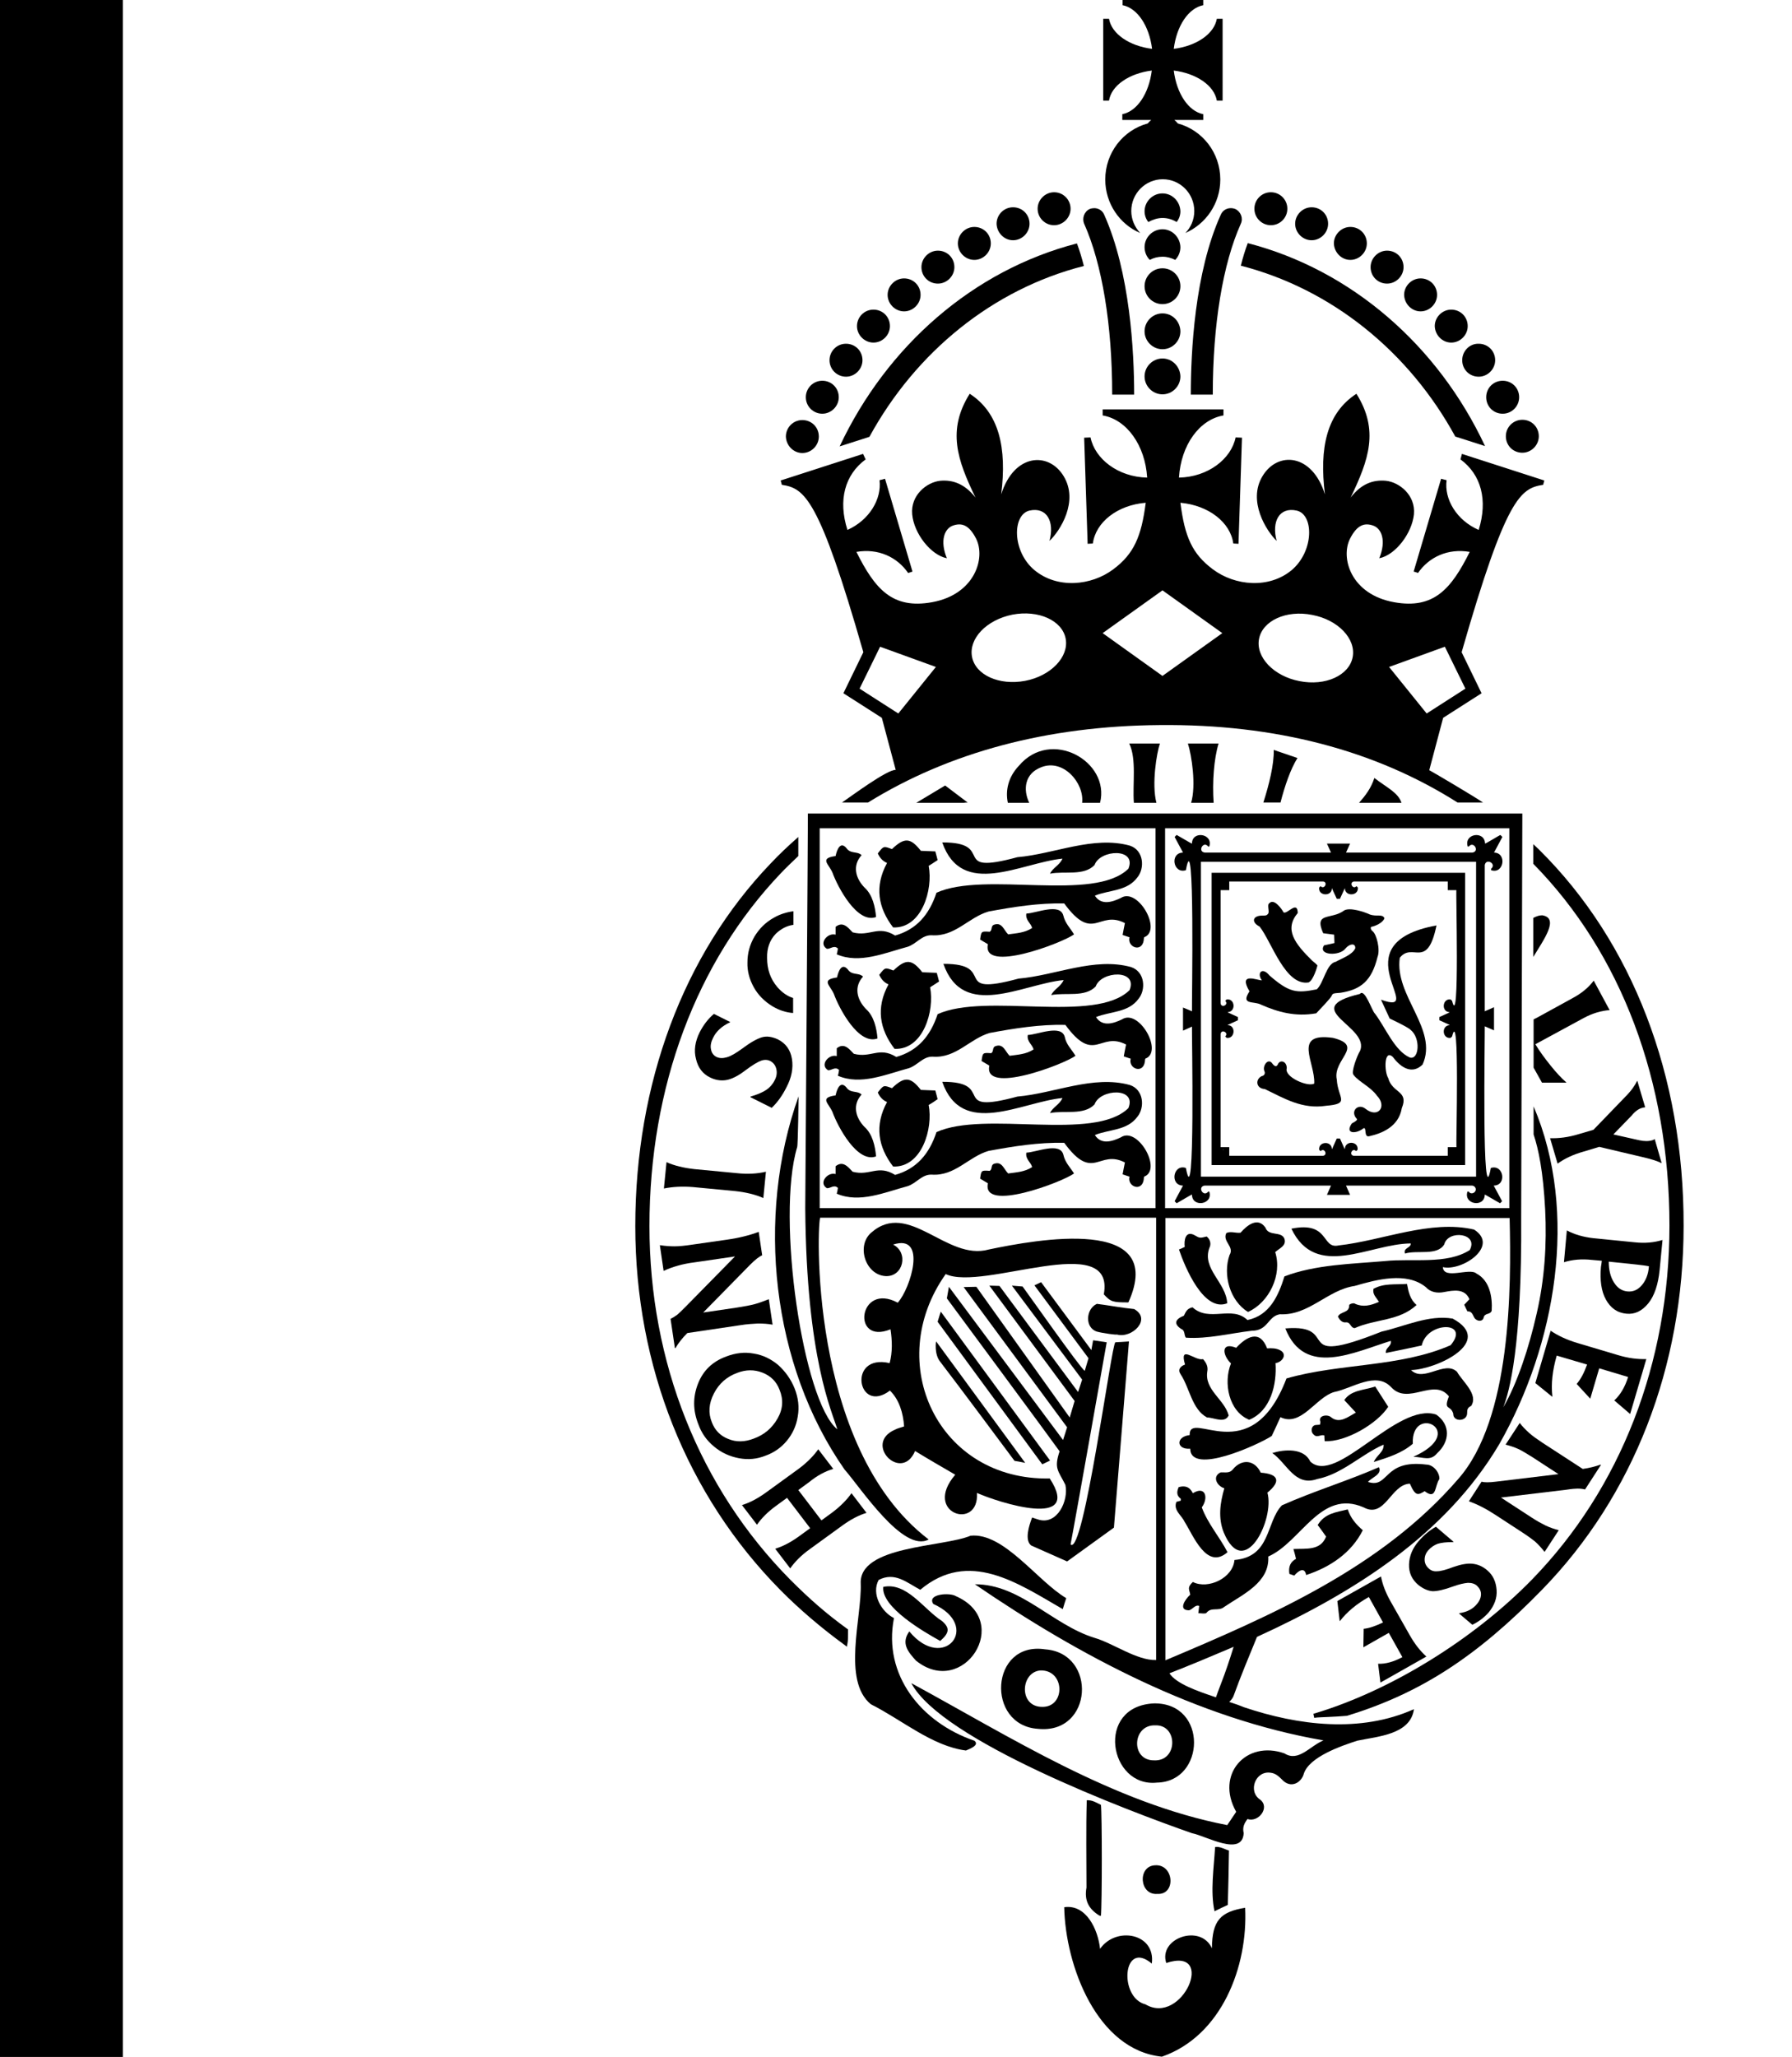 <?xml version="1.0" encoding="UTF-8"?>
<svg class="hods-header__logo-svg"  preserveAspectRatio="xMinYMin" version="1.1" viewBox="81.14 80.65 62 71.15" xmlns="http://www.w3.org/2000/svg">
 <g transform="">
  <g class="hods-header__logo-svg__vertical-line">
   <rect x="81.14" y="80.65" class="st2" width="4.25" height="71.15" />
  </g>
  <g id="hods-header__logo-svg__coat-of-arms">
   <g>
    <g>
     <path d="M123.07,148.04c-0.39-0.86-1.86-0.35-1.58,0.51c1.75-0.58,0.56,2.19-0.72,1.43c-0.93-0.23-0.79-2.26,0.22-1.41
				c0.14-1.05-1.24-1.3-1.79-0.51c-0.07-0.67-0.48-1.55-1.24-1.44c0.04,2.02,1.13,4.94,3.38,5.17c2.07-0.72,2.98-3.12,2.88-5.15
				C123.36,146.78,123.08,147.08,123.07,148.04z"/>
     <path d="M114.85,140.86c-1.82-0.62-3.17-2.26-2.78-4.24c-0.44-0.22-0.79-0.84-0.53-1.32c0.56-0.29,0.97,0.09,1.44,0.34
				c1.68-1.41,3.37-0.23,4.93,0.67c0.04-0.14,0.08-0.26,0.12-0.38c-1-0.59-2.16-2.28-3.31-2.16c-0.95,0.4-3.87,0.34-3.8,1.66
				c0.04,1.17-0.65,3.35,0.35,4.17c1.06,0.53,2.12,1.45,3.29,1.6C114.67,141.15,115.05,141.02,114.85,140.86z"/>
     <path d="M117.3,137.7c-1.91-0.29-2.06,2.63-0.25,2.75C118.96,140.65,119.11,137.83,117.3,137.7z M117.14,138.43
				c0.84-0.02,0.87,1.24,0.09,1.26C116.37,139.72,116.44,138.48,117.14,138.43z"/>
     <path d="M121.17,142.31c1.68-0.03,1.77-2.76-0.1-2.74C119.02,139.66,119.51,142.49,121.17,142.31z M121.11,140.33
				c0.79-0.03,0.79,1.25-0.04,1.21C120.25,141.55,120.31,140.3,121.11,140.33z"/>
     <path d="M114.21,135.86c-0.2-0.13-1.01-0.08-0.78,0.27c1.69,0.76,0.36,2.39-0.83,0.95c-0.3,0.42-0.03,0.72,0.23,1.01
				C114.47,139.41,116.2,136.73,114.21,135.86z"/>
     <path d="M119.16,146.9c0.01,0.01,0.02,0.01,0.07,0.02c0.04-0.4,0.04-3.56,0-3.84c-0.15-0.07-0.29-0.17-0.49-0.16
				c-0.03,1.01-0.01,2.01-0.01,3.02C118.65,146.38,118.8,146.67,119.16,146.9z"/>
     <path d="M113.73,136.72c-0.63-0.4-1.21-1.35-2.03-1.18c-0.08,0.7,1.41,1.56,1.97,1.87C113.99,137.13,114.01,136.96,113.73,136.72
				z"/>
     <path d="M123.66,144.66c-0.17-0.05-0.31-0.15-0.48-0.12c-0.04,0.71-0.17,1.53-0.02,2.22c0.16-0.08,0.29-0.14,0.46-0.22
				C123.64,145.9,123.65,145.29,123.66,144.66z"/>
     <path d="M134.5,112.31c-0.12,0-0.21,0.04-0.31,0.09v1.35C134.55,113.15,135.1,112.41,134.5,112.31z"/>
     <path d="M121.18,146.16c0.66,0.04,0.58-1.04-0.08-0.99C120.49,145.2,120.56,146.21,121.18,146.16z"/>
     <path d="M134.2,118.92v0.97c0.17,0.51,0.33,1.27,0.4,2.6c0.06,1.2-0.02,2.41-0.29,3.58c-0.27,1.2-0.68,2.44-1.16,3.26
				c0.21-0.53,0.65-2.11,0.62-6.56l0.04-13.98h-24.72c0.01,0.05-0.09,13.41-0.09,13.65c0.04,5.22,0.93,7.03,1.11,7.65
				c-1.19-0.96-2.12-7.33-1.39-9.76c0.03-0.07,0.05-1.76,0.05-1.76c-1.49,4.17-0.93,9.31,1.59,12.91c0.55,0.62,2.03,2.9,2.91,2.42
				c-4.21-3.21-3.85-11.13-3.75-11.13h11.62v15.3c-0.67,0.02-1.48-0.58-2.14-0.77c-1.45-0.45-2.57-1.86-4.13-1.85
				c3.61,2.47,7.72,4.65,12.06,5.4c-0.47,0.19-0.86,0.76-1.35,0.45c-1.33-0.47-2.4,0.73-1.67,2.02c-0.1,0.15-0.21,0.31-0.31,0.46
				c-3.94-0.76-7.52-3.06-10.93-4.91c1.05,1.98,7.45,4.4,9.71,5.19c0.48,0.09,1.74,0.83,1.79,0c-0.05-0.21,0.02-0.34,0.13-0.49
				c0.38,0.13,0.79-0.4,0.44-0.67c-0.44-0.29-0.16-1.02,0.37-0.93c0.16,0.02,0.27,0.12,0.38,0.23c0.32,0.35,0.69,0.09,0.76-0.2
				c0.19-0.58,1.29-0.96,1.85-1.14c0.71-0.15,1.84-0.21,1.96-1.09c-1.85,0.83-3.99,0.57-5.89-0.07c-0.14-0.06-0.31-0.12-0.5-0.18
				c0.06-0.06,0.12-0.13,0.15-0.21c0.23-0.64,0.55-1.41,0.81-2.04c3.32-1.52,6.52-3.51,8.39-6.68
				C134.96,127.17,135.77,122.6,134.2,118.92z M121.45,109.3h11.91l0,13.14h-11.91L121.45,109.3z M121.12,122.44H109.5V109.3h11.62
				V122.44z M123.81,137.65c-0.13,0.42-0.27,0.84-0.43,1.25c-0.08,0.2-0.13,0.35-0.17,0.46c-0.66-0.22-1.37-0.47-1.61-0.83
				c0.74-0.29,1.48-0.6,2.23-0.92C123.82,137.62,123.81,137.63,123.81,137.65z M131.59,131.81c-2.65,3.07-6.46,4.72-10.13,6.27
				c0-5.08,0-15.3,0-15.3h11.91C133.43,125.19,133.43,129.73,131.59,131.81z"/>
     <path d="M128.16,108.42h1.47c-0.12-0.36-0.5-0.52-0.94-0.86C128.58,107.91,128.38,108.17,128.16,108.42z"/>
     <path d="M114.48,108.42c0.05-0.01,0.1-0.01,0.14-0.01l-0.78-0.59l-1,0.6H114.48z"/>
     <path d="M119.2,108.42c0.36-1.43-1.7-2.6-2.81-1.28c-0.37,0.39-0.47,0.86-0.38,1.28h0.74c-0.22-0.46-0.16-1.01,0.41-1.23
				c0.76-0.31,1.5,0.54,1.42,1.23H119.2z"/>
     <path d="M122.24,106.37c0.13,0.41,0.29,1.45,0.11,2.05h0.78c-0.05-0.72,0.01-1.52,0.17-2.05H122.24z"/>
     <path d="M120.21,106.37c0.26,0.54,0.11,1.39,0.16,2.05h0.78c-0.17-0.65,0.01-1.73,0.12-2.05H120.21z"/>
     <path d="M125.44,108.42c0.15-0.58,0.35-1.17,0.59-1.55l-0.82-0.28c0.01,0.51-0.16,1.19-0.36,1.82H125.44z"/>
     <path d="M132.73,110.7v0.05c0.44,0.15,0.56-0.6,0.1-0.61l0.29-0.54l-0.07-0.07c-0.01,0-0.52,0.31-0.53,0.3
				c-0.01-0.46-0.74-0.35-0.6,0.1h0.04c0.16-0.2,0.38,0.16,0.13,0.21c0,0-4.38,0-4.38,0l0.14-0.31h-0.8l0.14,0.31l-4.37,0
				c-0.26-0.04-0.04-0.42,0.12-0.21h0.04c0.14-0.45-0.6-0.56-0.6-0.1c-0.01,0.01-0.52-0.3-0.53-0.3l-0.07,0.07l0.29,0.54
				c-0.47,0.01-0.34,0.75,0.1,0.61c0.32-1.77,0.2,4.66,0.21,4.88l-0.31-0.13v0.8l0.31-0.14c-0.01,0.11,0.12,6.66-0.21,4.89
				c-0.44-0.15-0.57,0.6-0.1,0.61l-0.29,0.54l0.07,0.07c0.01,0,0.52-0.31,0.53-0.3c0,0.46,0.74,0.35,0.6-0.1h-0.04
				c-0.16,0.2-0.38-0.16-0.13-0.21c0,0,4.38,0,4.38,0l-0.14,0.32h0.8l-0.14-0.32h4.37c0.07,0.01,0.12,0.07,0.12,0.13
				c0,0.13-0.18,0.19-0.24,0.08h-0.05c-0.14,0.45,0.6,0.56,0.6,0.1c0-0.01,0.52,0.3,0.53,0.3l0.07-0.07l-0.29-0.54
				c0.47-0.01,0.34-0.75-0.1-0.61c-0.32,1.77-0.2-4.66-0.21-4.9l0.32,0.14v-0.8l-0.32,0.14l0-5.06
				C132.56,110.32,132.93,110.53,132.73,110.7z M132.21,121.35h-9.52v-5.48l0,0l0,0v-5.41h9.52V121.35z"/>
     <path d="M131.83,110.84h-8.77v10.11h8.77V110.84z M127.88,111.14L127.88,111.14C127.88,111.14,127.88,111.14,127.88,111.14
				L127.88,111.14z M123.37,116.34L123.37,116.34c0,0,0,0.01,0,0.02V116.34z M123.46,120.42v-0.02l0.02,0.02H123.46z M127.01,120.65
				L127.01,120.65C127.01,120.65,127.01,120.65,127.01,120.65L127.01,120.65z M127.89,120.65L127.89,120.65
				C127.89,120.65,127.89,120.65,127.89,120.65L127.89,120.65z M131.38,115.27l-0.05-0.05c-0.29-0.04-0.33,0.43-0.04,0.44v0.01
				l-0.35,0.16v0.11l0.35,0.16v0.01c-0.29,0.02-0.25,0.48,0.04,0.44l0.05-0.05c0.27-1.11,0.13,3.72,0.15,3.83h-0.3v0.3h-3.25
				c-0.19-0.03-0.04-0.3,0.08-0.16l0.05-0.05c0.04-0.3-0.43-0.33-0.44-0.03h-0.01l-0.16-0.36h-0.11l-0.16,0.36h-0.01
				c-0.01-0.29-0.47-0.26-0.44,0.03l0.05,0.05c0.12-0.14,0.27,0.13,0.08,0.16c0,0-3.24,0-3.24,0v-0.3h-0.3v-3.99
				c0,0.03,0,0.08,0,0.08c0.02-0.19,0.3-0.05,0.16,0.08l0.05,0.05c0.29,0.04,0.33-0.43,0.04-0.44v-0.01l0.35-0.16v-0.11l-0.35-0.16
				v-0.01c0.29-0.02,0.25-0.48-0.04-0.44l-0.05,0.05c0.14,0.13-0.14,0.27-0.16,0.08c0,0.01,0,0.1,0,0.11h0v-4.02h0.3v-0.3h3.25
				c0.18,0.03,0.03,0.3-0.09,0.16l-0.05,0.05c-0.04,0.3,0.45,0.32,0.44,0.02h0l0.17,0.37h0.11l0.17-0.37c0,0.3,0.48,0.28,0.45-0.02
				l-0.05-0.05c-0.11,0.14-0.27-0.12-0.09-0.16h3.25v0.3h0.3C131.5,111.37,131.65,116.37,131.38,115.27z M131.54,115.46
				L131.54,115.46L131.54,115.46C131.53,115.46,131.54,115.46,131.54,115.46z"/>
     <path d="M124.72,112.7c0.42,0.53,0.89,2.08,1.71,1.93l0-0.01c0.14-0.06,0.28-0.51,0.29-0.57c0-0.02-0.09-0.1-0.18-0.17
				c-0.6-0.59-0.98-1.08-0.5-1.65c-0.01-0.45-0.36,0.05-0.49-0.02c-0.07-0.13-0.33-0.49-0.49-0.32c-0.1,0.05,0.02,0.31-0.05,0.37
				c-0.04,0.05-0.06,0.06-0.17,0.06C124.47,112.31,124.42,112.55,124.72,112.7z"/>
     <path d="M126.68,115.7c0.12-0.13,0.49-0.51,0.53-0.6c0.04-0.09,0.05-0.09,0.31-0.11c0.71-0.11,1.08-0.42,1.28-1.24
				c0.1-0.25-0.03-0.78-0.17-0.89c-0.06-0.04-0.08-0.12-0.05-0.15c0.13-0.02,0.41-0.14,0.46-0.3c-0.08-0.16-0.26-0.04-0.51-0.13
				c-0.19-0.09-0.68-0.25-0.88-0.14c-0.45,0.34-1.06,0.04-0.73,0.79l0.38,0.05l0.01,0.29c0,0-0.27,0.06-0.36,0.08
				c-0.23,0.35,0.54,0.38,0.74,0.11c0.14-0.17,0.35-0.2,0.34-0.01c-0.1,0.23-0.47,0.35-0.68,0.47c-0.32,0.06-0.41,0.73-0.65,0.95
				c-0.7,0.14-0.95,0.12-1.64-0.48c-0.25-0.31-0.45-0.08-0.26,0.17c-0.17,0-0.83-0.3-0.43,0.38c-0.32,0.49,0.15,0.32,0.42,0.47
				C125.34,115.65,125.95,115.83,126.68,115.7z"/>
     <path d="M128.92,115.23l0.3,0.65c0,0,0.64,0.3,0.72,0.39c0.36,0.28,0.3,1.05-0.02,0.96c-0.53-0.23-0.84-1.03-1.21-1.52
				c-0.1-0.08-0.35-0.89-0.52-0.68c-2.18,0.52,0.39,1.12,0,1.98c-0.08,0.12-0.32,0.73-0.22,0.82c0.18,0.24,0.59,0.41,0.81,0.72
				c0.36,0.37,0.04,0.8-0.4,0.45c-0.25-0.2-0.55,0.09-0.29,0.36c0.02,0.05-0.15,0.13-0.18,0.15c-0.26,0.38,0.17,0.36,0.4,0.17
				c0.13-0.07,0,0.33,0.21,0.27c0.4-0.09,1.01-0.31,1.12-0.97c0.25-0.61-0.33-0.51-0.47-1.04c-0.14-0.22-0.15-1.02,0.16-0.73
				c0.29,0.39,0.68,0.61,1.03,0.26c0.55-1.22-0.98-2.37-0.79-3.69c0.44-0.56,0.95,0.44,1.27-1.12
				C127.41,113.29,130.6,115.83,128.92,115.23z"/>
     <path d="M127.26,116.55c-1.42-0.2-0.61,0.85-0.65,1.58c-0.22,0.13-1.05-0.23-0.95-0.53c0-0.25-0.24-0.31-0.31-0.13
				c-0.04,0.08-0.1,0.08-0.18-0.02c-0.15-0.24-0.37,0.08-0.28,0.26c0.03,0.07-0.01,0.15-0.09,0.16c-0.23,0.1-0.22,0.43,0.1,0.45
				c0.7,0.34,1.3,0.7,2.11,0.58l-0.01,0c0.88-0.07,0.43-0.25,0.39-0.91C127.24,117.29,128.37,116.83,127.26,116.55z"/>
     <path d="M109.97,131.46l-0.52-0.68c-0.16,0.23-0.39,0.46-0.67,0.67l-1.13,0.82c-0.29,0.21-0.57,0.36-0.84,0.44l0.52,0.68
				c0.16-0.23,0.39-0.46,0.67-0.66l0.37-0.27l0.8,1.05l-0.37,0.27c-0.29,0.21-0.57,0.36-0.84,0.44l0.52,0.68
				c0.16-0.23,0.39-0.46,0.67-0.66l1.13-0.82c0.29-0.21,0.57-0.36,0.84-0.44l-0.52-0.68c-0.16,0.23-0.39,0.46-0.67,0.67l-0.37,0.27
				l-0.8-1.05l0.37-0.27C109.41,131.69,109.69,131.54,109.97,131.46z"/>
     <path d="M108.07,127.87c-0.25-0.21-0.53-0.35-0.85-0.4c-0.32-0.06-0.64-0.02-0.95,0.1c-0.47,0.17-0.8,0.48-0.98,0.94
				c-0.18,0.46-0.18,0.92,0.01,1.4c0.11,0.31,0.29,0.57,0.55,0.78c0.25,0.21,0.54,0.34,0.86,0.4c0.32,0.06,0.62,0.03,0.92-0.09
				c0.28-0.1,0.53-0.27,0.73-0.51c0.2-0.24,0.33-0.52,0.38-0.84c0.06-0.33,0.02-0.65-0.11-0.98
				C108.5,128.35,108.31,128.09,108.07,127.87z M108.04,129.72c-0.19,0.33-0.46,0.56-0.82,0.69c-0.31,0.12-0.61,0.13-0.89,0.01
				c-0.28-0.11-0.46-0.31-0.56-0.57c-0.13-0.32-0.11-0.65,0.07-1s0.45-0.58,0.8-0.71c0.31-0.12,0.6-0.12,0.88-0.01
				c0.28,0.11,0.48,0.3,0.59,0.59C108.25,129.06,108.23,129.39,108.04,129.72z"/>
     <path d="M107.25,125.76c-0.15,0.04-0.36,0.08-0.62,0.12l-1.16,0.17l1.62-1.65c0.18-0.18,0.32-0.29,0.42-0.33l-0.12-0.81
				c-0.32,0.12-0.68,0.21-1.1,0.27l-1.19,0.17c-0.26,0.04-0.47,0.06-0.62,0.06c-0.15,0-0.32-0.01-0.51-0.04l0.13,0.89
				c0.15-0.07,0.31-0.13,0.49-0.18c0.17-0.05,0.37-0.09,0.61-0.12l1.37-0.2l-1.69,1.72c-0.14,0.14-0.24,0.24-0.3,0.29
				c-0.08,0.06-0.16,0.11-0.24,0.15l0.15,1.01l0.02,0c0.11-0.19,0.25-0.36,0.41-0.52l1.82-0.27c0.24-0.04,0.45-0.05,0.62-0.06
				c0.18,0,0.35,0.01,0.51,0.04l-0.13-0.88C107.57,125.65,107.41,125.72,107.25,125.76z"/>
     <path d="M105.11,121.71l1.47,0.14c0.37,0.04,0.7,0.12,0.97,0.24l0.09-0.91c-0.3,0.07-0.63,0.09-1,0.05l-1.47-0.14
				c-0.37-0.04-0.7-0.12-0.97-0.24l-0.09,0.91C104.41,121.7,104.74,121.68,105.11,121.71z"/>
     <path d="M108.54,117.28c-0.05-0.31-0.21-0.54-0.49-0.68c-0.2-0.09-0.38-0.12-0.55-0.07c-0.17,0.05-0.4,0.18-0.68,0.39
				c-0.22,0.16-0.39,0.26-0.53,0.3c-0.14,0.04-0.25,0.04-0.36-0.01c-0.1-0.05-0.17-0.14-0.19-0.26c-0.03-0.12,0-0.26,0.07-0.4
				c0.11-0.23,0.31-0.41,0.59-0.54l0-0.01l-0.56-0.28c-0.2,0.17-0.36,0.38-0.49,0.63c-0.16,0.32-0.21,0.63-0.13,0.93
				c0.07,0.3,0.23,0.51,0.47,0.63c0.19,0.1,0.39,0.13,0.57,0.1c0.19-0.03,0.41-0.14,0.66-0.33c0.25-0.19,0.44-0.3,0.55-0.34
				c0.11-0.04,0.22-0.04,0.32,0.01c0.11,0.06,0.18,0.15,0.21,0.28c0.03,0.13,0.01,0.26-0.06,0.39c-0.07,0.14-0.17,0.25-0.29,0.33
				c-0.12,0.08-0.3,0.16-0.54,0.23l-0.01,0.02l0.74,0.37c0.2-0.19,0.37-0.43,0.51-0.71C108.53,117.92,108.59,117.59,108.54,117.28z"
     />
     <path d="M108.59,112.64v-0.44c0-0.01,0-0.02,0-0.03c-0.23,0.03-0.46,0.1-0.67,0.22c-0.29,0.16-0.51,0.38-0.68,0.66
				c-0.16,0.28-0.24,0.57-0.24,0.89c-0.01,0.3,0.07,0.59,0.22,0.86c0.15,0.27,0.37,0.49,0.65,0.66c0.22,0.13,0.45,0.21,0.71,0.23
				v-0.52c-0.2-0.06-0.38-0.19-0.54-0.37c-0.25-0.29-0.36-0.63-0.36-1.01c-0.01-0.34,0.09-0.62,0.3-0.84
				C108.17,112.77,108.37,112.67,108.59,112.64z"/>
     <path d="M135.54,115.18l-1.22,0.67c-0.04,0.02-0.08,0.04-0.12,0.06v1.67l0.29,0.52l0.84,0l0-0.01c-0.16-0.14-0.34-0.33-0.54-0.58
				c-0.2-0.25-0.38-0.49-0.53-0.74l1.66-0.9c0.31-0.17,0.62-0.26,0.91-0.28l-0.55-1.02C136.1,114.81,135.86,115.01,135.54,115.18z"
     />
     <path d="M137.96,118.97c0.02-0.01,0.06-0.01,0.1-0.02l-0.27-0.91l-0.01,0c-0.07,0.15-0.2,0.34-0.41,0.55l-1.1,1.14l-0.51,0.15
				c-0.36,0.11-0.69,0.15-0.99,0.14l0.26,0.88c0.25-0.18,0.55-0.32,0.91-0.42l0.53-0.16l1.57,0.37c0.25,0.06,0.44,0.12,0.58,0.19
				l0.01,0l-0.24-0.83c-0.02,0.01-0.04,0.03-0.08,0.04c-0.13,0.04-0.28,0.04-0.46,0l-0.89-0.2l0.63-0.65
				C137.71,119.09,137.84,119,137.96,118.97z"/>
     <path d="M138.56,124.58l0.1-1.04c-0.29,0.09-0.61,0.12-0.97,0.08l-1.41-0.14c-0.36-0.04-0.67-0.13-0.93-0.27l-0.1,1.1
				c0.29-0.09,0.61-0.12,0.97-0.08l0.34,0.03c-0.01,0.09-0.02,0.16-0.03,0.21c-0.04,0.46,0.01,0.84,0.17,1.13
				c0.16,0.29,0.39,0.46,0.71,0.49c0.29,0.03,0.54-0.09,0.76-0.36C138.38,125.47,138.51,125.08,138.56,124.58z M137.94,125.11
				c-0.14,0.16-0.3,0.23-0.5,0.21c-0.19-0.02-0.34-0.12-0.46-0.31c-0.12-0.19-0.18-0.43-0.18-0.72l0.96,0.1
				c0.19,0.02,0.33,0.04,0.43,0.06C138.17,124.73,138.08,124.95,137.94,125.11z"/>
     <path d="M137.54,129.56l0.56-1.9c-0.3,0.01-0.63-0.03-0.99-0.14l-1.41-0.42c-0.36-0.11-0.66-0.25-0.91-0.42l-0.53,1.81l0.58,0.47
				l0.01-0.01c-0.05-0.42,0-0.89,0.15-1.41l1.05,0.31c-0.1,0.28-0.22,0.51-0.36,0.67l0.47,0.51l0.31-1.05l1,0.3
				c-0.11,0.35-0.27,0.62-0.48,0.81L137.54,129.56z"/>
     <path d="M135.72,132.14c0.09,0,0.18,0.01,0.26,0.03l0.55-0.85l-0.01-0.01c-0.2,0.07-0.4,0.12-0.62,0.15l-1.4-0.91
				c-0.18-0.12-0.34-0.23-0.46-0.34c-0.12-0.11-0.23-0.22-0.32-0.34l-0.49,0.75c0.16,0.04,0.31,0.09,0.44,0.15
				c0.13,0.06,0.29,0.16,0.5,0.29l0.89,0.58l-2.16,0.26c-0.24,0.03-0.41,0.03-0.5,0l-0.44,0.68c0.29,0.1,0.6,0.26,0.92,0.47
				l0.92,0.6c0.2,0.13,0.35,0.24,0.46,0.33c0.1,0.09,0.21,0.21,0.32,0.35l0.49-0.75c-0.15-0.04-0.3-0.09-0.45-0.16
				c-0.14-0.07-0.31-0.16-0.49-0.28l-1.06-0.69l2.26-0.27C135.52,132.15,135.65,132.14,135.72,132.14z"/>
     <path d="M131.63,136.45l-0.01,0.01l0.46,0.39c0.21-0.1,0.4-0.24,0.56-0.42c0.2-0.24,0.3-0.5,0.28-0.78
				c-0.02-0.28-0.12-0.51-0.32-0.68c-0.16-0.14-0.33-0.21-0.51-0.23c-0.18-0.02-0.4,0.02-0.66,0.11c-0.26,0.1-0.45,0.15-0.57,0.15
				c-0.11,0.01-0.21-0.02-0.29-0.1c-0.09-0.08-0.14-0.18-0.14-0.3c0-0.12,0.04-0.23,0.13-0.33c0.09-0.1,0.19-0.17,0.32-0.22
				c0.13-0.04,0.3-0.06,0.54-0.06l0.01-0.01l-0.61-0.52c-0.21,0.12-0.41,0.28-0.59,0.49c-0.22,0.25-0.33,0.52-0.34,0.81
				c-0.01,0.29,0.1,0.53,0.33,0.72c0.17,0.13,0.33,0.2,0.49,0.21c0.16,0,0.39-0.05,0.69-0.16c0.22-0.08,0.4-0.12,0.53-0.13
				c0.13,0,0.24,0.03,0.32,0.11s0.13,0.17,0.13,0.28c0,0.11-0.04,0.22-0.13,0.33C132.11,136.3,131.9,136.41,131.63,136.45z"/>
     <path d="M128.9,138.85l1.59-0.9c-0.21-0.19-0.4-0.43-0.57-0.73l-0.67-1.18c-0.17-0.3-0.28-0.59-0.33-0.86l-1.51,0.85l0.08,0.69
				l0.01,0c0.24-0.31,0.57-0.59,1-0.83l0.49,0.88c-0.25,0.12-0.47,0.2-0.67,0.22l-0.01,0.64l0.88-0.5l0.47,0.84
				c-0.3,0.16-0.58,0.24-0.84,0.23L128.9,138.85z"/>
     <path d="M108.49,135.3c-3.15-3.18-4.88-7.53-4.88-12.24c0-4.81,1.62-9.14,4.55-12.21c0.17-0.18,0.37-0.37,0.6-0.59v-0.66
				l-0.01,0.01c-0.34,0.3-0.66,0.6-0.95,0.91c-3.02,3.15-4.68,7.61-4.68,12.54c0,4.84,1.78,9.31,5.02,12.59
				c0.65,0.66,1.44,1.33,2.21,1.89l0.09,0.07l0.02-0.11c0.02-0.09,0.02-0.23,0.02-0.34c0-0.04,0-0.08,0-0.11l0-0.04l-0.03-0.02
				C109.72,136.46,109.16,135.97,108.49,135.3z"/>
     <path d="M134.4,110.05c-0.07-0.07-0.14-0.13-0.21-0.2v0.68c3.04,3.09,4.71,7.52,4.71,12.51c0,4.75-1.69,9.1-4.76,12.25
				c-2.03,2.08-4.92,3.86-7.56,4.64l0.03,0.14c0.12-0.02,0.29-0.02,0.48-0.03c0.2-0.01,0.42-0.02,0.65-0.04
				c2.52-0.77,4.48-2.03,6.75-4.36c3.16-3.24,4.9-7.71,4.9-12.59C139.4,117.86,137.62,113.24,134.4,110.05z"/>
     <path d="M111.01,103.21l-0.52,1.07l-0.17,0.35l0.33,0.21l1,0.64c0.15,0.56,0.31,1.16,0.48,1.8c-0.3-0.01-1.51,0.89-1.86,1.13h0.9
				c2.81-1.74,6.21-2.65,10.09-2.68c4-0.04,7.46,0.87,10.31,2.68h0.88c-0.27-0.19-1.76-1.07-1.86-1.12
				c0.17-0.65,0.33-1.25,0.48-1.81l1-0.64l0.33-0.21l-0.17-0.35l-0.52-1.07c1.54-5.37,2.04-5.67,2.82-5.79l0.04-0.15l-2.85-0.92
				l-0.05,0.19c0.72,0.53,0.95,1.41,0.63,2.44c-0.76-0.33-1.2-1.06-1.11-1.72c-0.01,0-0.19-0.05-0.19-0.05l-0.95,3.21
				c0,0,0.14,0.04,0.15,0.05c0.38-0.55,1.03-0.86,1.79-0.73c-0.64,1.28-1.24,1.99-2.62,1.74c-1.49-0.27-1.86-1.53-1.52-2.2
				c0.25-0.49,0.51-0.55,0.8-0.45c0.29,0.1,0.46,0.52,0.21,1.13c0.56-0.11,1.13-0.86,1.2-1.52c0.06-0.66-0.5-1.11-0.97-1.16
				c-0.44-0.04-0.85,0.1-1.22,0.58c0.63-1.31,0.99-2.33,0.2-3.59c-1.03,0.67-1.29,1.87-1.09,3.48c-0.44-1.42-1.64-1.5-2.16-0.63
				c-0.52,0.86,0.13,1.89,0.49,2.24c-0.18-0.67,0.09-1.18,0.69-1.05c0.6,0.13,0.61,1.4-0.17,2.06c-0.78,0.65-1.96,0.55-2.73-0.03
				c-0.71-0.53-0.97-1.12-1.12-2.3c0.98,0.09,1.73,0.68,1.83,1.41c0.02,0,0.18,0.01,0.18,0.01l0.12-3.67c0,0-0.21-0.01-0.22-0.01
				c-0.15,0.74-0.95,1.37-1.96,1.39c0.07-1.13,0.71-2.01,1.54-2.15c0-0.02,0-0.21,0-0.21l-4.18,0c0,0,0,0.19,0,0.21
				c0.83,0.14,1.47,1.03,1.54,2.15c-1.01-0.02-1.81-0.65-1.96-1.39c-0.02,0-0.22,0.01-0.22,0.01l0.12,3.67c0,0,0.16-0.01,0.18-0.01
				c0.1-0.74,0.85-1.33,1.83-1.41c-0.15,1.17-0.41,1.77-1.12,2.3c-0.77,0.58-1.95,0.68-2.73,0.03c-0.78-0.65-0.77-1.92-0.17-2.06
				c0.6-0.13,0.87,0.38,0.69,1.05c0.37-0.35,1.02-1.37,0.49-2.24c-0.52-0.86-1.72-0.78-2.16,0.63c0.2-1.61-0.07-2.82-1.09-3.48
				c-0.79,1.26-0.43,2.29,0.2,3.59c-0.37-0.47-0.78-0.62-1.22-0.58c-0.47,0.05-1.03,0.5-0.97,1.16c0.06,0.66,0.64,1.41,1.2,1.52
				c-0.25-0.61-0.08-1.03,0.21-1.13c0.29-0.1,0.55-0.04,0.8,0.45c0.34,0.67-0.04,1.93-1.52,2.2c-1.38,0.25-1.98-0.46-2.62-1.74
				c0.76-0.13,1.41,0.18,1.79,0.73c0.01,0,0.15-0.05,0.15-0.05l-0.95-3.21c0,0-0.17,0.05-0.19,0.05c0.08,0.65-0.35,1.38-1.11,1.72
				c-0.33-1.03-0.09-1.91,0.63-2.44L111,96.35l-2.85,0.92l0.04,0.15C108.97,97.54,109.47,97.84,111.01,103.21z M131.13,103.02
				l0.71,1.45l-1.34,0.86l-1.3-1.61L131.13,103.02z M124.7,102.75c0.12-0.63,0.94-1.01,1.84-0.83c0.9,0.17,1.52,0.83,1.4,1.46
				c-0.12,0.63-0.94,1.01-1.84,0.83C125.21,104.04,124.58,103.38,124.7,102.75z M121.36,101.07l2.07,1.48l-2.07,1.48l-2.07-1.48
				L121.36,101.07z M116.17,101.91c0.9-0.17,1.72,0.2,1.84,0.83c0.12,0.63-0.51,1.29-1.4,1.46c-0.9,0.17-1.72-0.2-1.84-0.83
				C114.65,102.74,115.27,102.09,116.17,101.91z M113.52,103.72l-1.3,1.61l-1.34-0.86l0.71-1.45L113.52,103.72z"/>
     <path d="M131.49,95.75l1.03,0.33c-1.63-3.48-4.62-6.09-8.21-7.02c-0.09,0.24-0.17,0.5-0.24,0.78
				C127.22,90.65,129.89,92.82,131.49,95.75z"/>
     <path d="M110.19,96.09l1.03-0.33c1.6-2.93,4.27-5.11,7.42-5.91c-0.07-0.28-0.15-0.54-0.24-0.78
				C114.81,90,111.83,92.61,110.19,96.09z"/>
     <path d="M129.13,90.46c0.31,0,0.57-0.26,0.57-0.57c0-0.32-0.25-0.57-0.57-0.57c-0.31,0-0.57,0.26-0.57,0.57
				C128.56,90.21,128.81,90.46,129.13,90.46z"/>
     <path d="M131.35,92.5c0.31,0,0.57-0.26,0.57-0.57c0-0.32-0.25-0.57-0.57-0.57c-0.31,0-0.57,0.26-0.57,0.57
				C130.79,92.24,131.04,92.5,131.35,92.5z"/>
     <path d="M132.56,94.39c0,0.32,0.25,0.57,0.57,0.57s0.57-0.26,0.57-0.57c0-0.32-0.25-0.57-0.57-0.57S132.56,94.07,132.56,94.39z"
     />
     <path d="M131.73,93.11c0,0.32,0.25,0.57,0.57,0.57c0.31,0,0.57-0.26,0.57-0.57c0-0.32-0.25-0.57-0.57-0.57
				C131.99,92.53,131.73,92.79,131.73,93.11z"/>
     <path d="M127.86,89.64c0.31,0,0.57-0.26,0.57-0.57c0-0.32-0.25-0.57-0.57-0.57c-0.31,0-0.57,0.26-0.57,0.57
				C127.3,89.38,127.55,89.64,127.86,89.64z"/>
     <path d="M126.52,88.96c0.31,0,0.57-0.26,0.57-0.57c0-0.32-0.25-0.57-0.57-0.57c-0.31,0-0.57,0.26-0.57,0.57
				C125.95,88.7,126.21,88.96,126.52,88.96z"/>
     <path d="M133.24,95.74c0,0.32,0.25,0.57,0.57,0.57c0.31,0,0.57-0.26,0.57-0.57c0-0.32-0.25-0.57-0.57-0.57
				C133.5,95.17,133.24,95.42,133.24,95.74z"/>
     <ellipse cx="125.11" cy="87.87" rx="0.57" ry="0.57"/>
     <path d="M130.29,91.42c0.31,0,0.57-0.26,0.57-0.57c0-0.32-0.25-0.57-0.57-0.57c-0.31,0-0.57,0.26-0.57,0.57
				C129.73,91.16,129.98,91.42,130.29,91.42z"/>
     <path d="M108.9,96.32c0.31,0,0.57-0.26,0.57-0.57c0-0.32-0.25-0.57-0.57-0.57s-0.57,0.26-0.57,0.57
				C108.34,96.06,108.59,96.32,108.9,96.32z"/>
     <path d="M112.42,91.42c0.31,0,0.57-0.26,0.57-0.57c0-0.32-0.25-0.57-0.57-0.57c-0.31,0-0.57,0.26-0.57,0.57
				C111.85,91.16,112.11,91.42,112.42,91.42z"/>
     <path d="M111.36,92.5c0.31,0,0.57-0.26,0.57-0.57c0-0.32-0.25-0.57-0.57-0.57s-0.57,0.26-0.57,0.57
				C110.79,92.24,111.05,92.5,111.36,92.5z"/>
     <path d="M110.41,93.68c0.31,0,0.57-0.26,0.57-0.57c0-0.32-0.25-0.57-0.57-0.57s-0.57,0.26-0.57,0.57
				C109.84,93.43,110.1,93.68,110.41,93.68z"/>
     <path d="M109.59,94.96c0.31,0,0.57-0.26,0.57-0.57c0-0.32-0.25-0.57-0.57-0.57s-0.57,0.26-0.57,0.57
				C109.02,94.71,109.28,94.96,109.59,94.96z"/>
     <path d="M114.85,89.64c0.31,0,0.57-0.26,0.57-0.57c0-0.32-0.25-0.57-0.57-0.57c-0.31,0-0.57,0.26-0.57,0.57
				C114.28,89.38,114.54,89.64,114.85,89.64z"/>
     <path d="M116.19,88.96c0.31,0,0.57-0.26,0.57-0.57c0-0.32-0.25-0.57-0.57-0.57s-0.57,0.26-0.57,0.57
				C115.63,88.7,115.88,88.96,116.19,88.96z"/>
     <path d="M117.61,88.44c0.31,0,0.57-0.26,0.57-0.57s-0.25-0.57-0.57-0.57c-0.31,0-0.57,0.26-0.57,0.57S117.29,88.44,117.61,88.44z
				"/>
     <path d="M113.59,90.46c0.31,0,0.57-0.26,0.57-0.57c0-0.32-0.25-0.57-0.57-0.57c-0.31,0-0.57,0.26-0.57,0.57
				C113.02,90.21,113.27,90.46,113.59,90.46z"/>
     <path d="M122.34,94.3h0.76c0-2.43,0.35-4.53,0.97-5.91c0.09-0.19,0-0.42-0.19-0.51c-0.05-0.02-0.1-0.03-0.16-0.03
				c-0.14,0-0.28,0.08-0.34,0.22C122.47,90.07,122.34,92.83,122.34,94.3z"/>
     <path d="M119.62,94.3h0.76c0-1.47-0.14-4.23-1.04-6.23c-0.06-0.14-0.2-0.22-0.34-0.22c-0.05,0-0.11,0.01-0.16,0.03
				c-0.19,0.09-0.27,0.32-0.19,0.51C119.27,89.78,119.62,91.88,119.62,94.3z"/>
     <path d="M121.36,93.05c-0.34,0-0.62,0.28-0.62,0.62c0,0.34,0.28,0.62,0.62,0.62c0.34,0,0.62-0.28,0.62-0.62
				C121.97,93.33,121.7,93.05,121.36,93.05z"/>
     <path d="M121.36,91.49c-0.34,0-0.62,0.28-0.62,0.62c0,0.34,0.28,0.62,0.62,0.62c0.34,0,0.62-0.28,0.62-0.62
				C121.97,91.76,121.7,91.49,121.36,91.49z"/>
     <ellipse cx="121.36" cy="90.55" rx="0.62" ry="0.62"/>
     <path d="M121.36,88.58c-0.34,0-0.62,0.28-0.62,0.62c0,0.17,0.07,0.33,0.18,0.44c0.13-0.07,0.28-0.11,0.44-0.11
				s0.3,0.04,0.44,0.11c0.11-0.11,0.18-0.27,0.18-0.44C121.97,88.86,121.7,88.58,121.36,88.58z"/>
     <path d="M121.36,87.34c-0.34,0-0.62,0.28-0.62,0.62c0,0.14,0.05,0.27,0.13,0.37c0.15-0.08,0.31-0.14,0.49-0.14
				c0.18,0,0.34,0.05,0.49,0.14c0.08-0.1,0.13-0.23,0.13-0.37C121.97,87.62,121.7,87.34,121.36,87.34z"/>
     <path d="M120.99,83.09c-0.1,0.8-0.51,1.41-1.02,1.51v0.2h1c-0.05,0.04-0.09,0.08-0.12,0.12c-0.85,0.23-1.47,1.01-1.47,1.94
				c0,0.83,0.5,1.55,1.21,1.85c-0.19-0.2-0.31-0.47-0.31-0.76c0-0.61,0.49-1.1,1.09-1.1c0.6,0,1.09,0.49,1.09,1.1
				c0,0.3-0.12,0.57-0.31,0.76c0.71-0.31,1.21-1.02,1.21-1.85c0-0.93-0.62-1.71-1.47-1.94c-0.04-0.05-0.08-0.09-0.12-0.12h1v-0.2
				c-0.51-0.1-0.92-0.71-1.02-1.51c0.79,0.1,1.4,0.52,1.49,1.04h0.2V81.3h-0.2c-0.09,0.52-0.7,0.94-1.49,1.04
				c0.1-0.8,0.51-1.41,1.02-1.51v-0.2h-2.79v0.2c0.51,0.1,0.92,0.71,1.02,1.51c-0.79-0.1-1.4-0.52-1.49-1.04h-0.2v2.83h0.2
				C119.59,83.61,120.2,83.19,120.99,83.09z"/>
    </g>
    <path d="M123.68,124.06c-0.24,0.68,0.01,1.59,0.64,1.97c0.73-0.33,1.19-1.28,0.94-2.07c0.17-0.15,0.39-0.22,0.32-0.46
			c-0.11-0.28-0.55-0.07-0.66-0.39c-0.27-0.38-0.64-0.07-0.86,0.18c-0.17,0.02-0.33-0.06-0.49,0.01
			C123.42,123.59,123.86,123.77,123.68,124.06z"/>
    <path d="M123.6,125.73c-0.04-0.72-0.88-1.19-0.62-1.91c0.07-0.13,0.04-0.29-0.09-0.4c-0.24,0.06-0.24,0.06-0.43-0.05
			c-0.31-0.16-0.36,0.19-0.33,0.41c-0.06,0.03-0.12,0.06-0.2,0.09C122.14,124.49,122.79,126.05,123.6,125.73z"/>
    <path d="M130.83,129.58c-1.35-0.45-3.47,2.48-4.36,1.62c-0.22-0.47-0.89-0.42-1.31-0.29c0.51,0.36,0.78,1.17,1.55,0.9
			c0.87-0.17,1.55-0.87,2.3-1.19c0.02,0.25-0.24,0.36-0.34,0.6c0.51-0.16,0.98-0.31,1.35-0.63c-0.06-1.42,1.96-0.42,0.02,0.45
			c0.35,0.01,0.59,0.16,0.82-0.12C131.31,130.51,131.33,129.93,130.83,129.58z"/>
    <path d="M130.49,131.31c-1.51-0.19-1.28,0.84-2.02,0.6c0.13-0.16,0.5-0.26,0.38-0.51c-1.1,0.48-2.26,0.83-3.36,1.32
			c-0.56,0.59-0.37,1.78-1.64,1.89c-0.05,0.62-0.91,1.03-1.44,0.76c-0.21,0.2-0.12,0.25-0.09,0.44c-0.18,0.16-0.43,0.54-0.04,0.54
			c0.12-0.03,0.22-0.21,0.35-0.15c-0.01,0.08-0.02,0.16-0.03,0.25c0.1,0,0.24,0.03,0.28-0.01c0.17-0.22,0.42-0.04,0.62-0.21
			c0.65-0.44,1.57-0.84,1.52-1.74c1.14-0.5,1.81-2.35,3.3-1.7c0.74,0.4,0.94-0.8,1.6-0.82c0.19,0.44,0.28,0.4,0.51,0.26
			c0.42,0.32,0.34-0.18,0.51-0.42C130.95,131.57,130.72,131.31,130.49,131.31z"/>
    <path d="M121.99,128.19c0.31,0.47,0.39,1.21,0.91,1.49c0.24,0,0.61,0.22,0.75-0.07c-0.15-0.56-0.84-0.88-0.74-1.52
			c0.03-0.15-0.02-0.29-0.15-0.43c-0.27,0.08-0.83-0.53-0.62,0.19C121.97,127.91,121.88,128.03,121.99,128.19z"/>
    <path d="M125.44,127.36c-0.14-0.08-0.31-0.08-0.46-0.07c-0.25-0.66-0.71-0.41-1.07-0.02c-0.55-0.22-0.47,0.27-0.18,0.54
			c-0.27,0.67-0.08,1.66,0.63,1.95c0.75-0.31,0.96-1.23,0.91-1.96C125.5,127.77,125.69,127.5,125.44,127.36z"/>
    <path d="M121.84,132.6c-0.11,0.29,0.17,0.45,0.28,0.68c0.31,0.49,0.77,1.69,1.49,1.06c-0.27-0.52-0.69-1-0.89-1.55
			c0.24-0.33,0.13-0.76-0.31-0.49c-0.11-0.23-0.28-0.27-0.49-0.21c-0.06,0.14-0.09,0.28,0.07,0.4c0.01,0.01,0,0.04,0,0.07
			C121.93,132.57,121.88,132.59,121.84,132.6z"/>
    <path d="M124.76,131.59c-0.21-0.45-0.66-0.49-0.97-0.11c-0.11,0.14-0.27,0.09-0.42,0.1c-0.3,0.14-0.13,0.47,0.13,0.55
			c-0.15,0.51-0.22,1.03-0.02,1.53c0.71,1.69,1.77-0.46,1.51-1.38C125.49,131.87,125.35,131.63,124.76,131.59z"/>
    <path d="M126.68,129.94c-0.17,0-0.21,0.23-0.09,0.33c0.12,0.13,0.23-0.01,0.37,0.03c0,0.07,0.01,0.14,0.01,0.2
			c0.72,0.04,1.82-0.6,2.2-1.19c-0.15-0.24-0.3-0.46-0.45-0.7c-0.39,0.13-0.84,0.12-1.07,0.47c0.14,0.15,0.26,0.28,0.4,0.43
			c-0.27,0.15-0.57,0.4-0.86,0.16c-0.12-0.11-0.45-0.06-0.37,0.15c0.01,0.03-0.01,0.07-0.01,0.11
			C126.76,129.93,126.72,129.94,126.68,129.94z"/>
    <path d="M127.77,132.86c-0.4,0.1-0.79,0.13-1.04,0.54c0.1,0.13,0.19,0.26,0.29,0.4c-0.19,0.49-0.68,0.41-1.13,0.43
			c0.04,0.15,0.07,0.24,0.09,0.34c-0.19,0.1-0.27,0.27-0.23,0.52c0.05,0.02,0.11,0.04,0.17,0.06c0.13-0.16,0.36-0.32,0.41-0.02
			c0.83-0.27,1.57-0.77,1.96-1.55C128.07,133.39,127.87,133.17,127.77,132.86z"/>
    <path d="M129.96,128.04c0.88-0.02,2.92-0.98,1.44-1.78c-0.83-0.14-1.66,0.27-2.46,0.45c-3.22,1.28-1.33-0.28-3.33-0.11
			c0.67,1.7,2.38,0.82,3.65,0.43c0.04,0.19-0.2,0.23-0.17,0.42c0.43-0.09,0.84-0.17,1.24-0.26c0.18-0.84,1.7-0.85,1-0.01
			c-1.76,0.77-3.84,0.62-5.68,1.15c-1.23,3.23-3.37,1.03-3.35,1.96c-0.48,0.05-0.47,0.51,0.02,0.47c0.01,0.94,2.38-0.15,2.82-0.44
			c0.11-0.23,0.2-0.43,0.3-0.65c0.72,0.35,1.23-0.69,1.86-0.87c0.62-0.12,1.44-0.73,1.97-0.17c0.59,0.65,1.48-0.34,2,0.32
			c-0.2,0.51,0.06,0.28,0.15,0.6c-0.01,0.29,0.47,0.28,0.48-0.01c0-0.13,0.01-0.2,0.14-0.26c0.26-0.4-0.3-0.84-0.49-1.18
			C131.12,127.69,130.4,128.48,129.96,128.04z"/>
    <path d="M128.03,125.75c-0.06-0.05-0.2,0.01-0.21,0.04c0.01,0.29-0.3,0.21-0.39,0.4c0.06,0.12,0.15,0.22,0.28,0.2
			c0.16-0.01,0.15,0.19,0.3,0.2c0.71-0.32,1.54-0.24,2.14-0.8c-0.22-0.19-0.28-0.45-0.33-0.73c-0.41,0.03-0.8-0.03-1.16,0.17
			c-0.04,0.19,0.09,0.29,0.19,0.45C128.56,125.81,128.3,125.87,128.03,125.75z"/>
    <path d="M132.22,124.7c-0.23-0.21-1.13,0.23-1.16-0.22c0.67,0.15,1.97-0.73,1.08-1.3c-1.51-0.35-3.16,0.38-4.69,0.55
			c-0.6,0.13-0.3-0.85-1.63-0.58c0.85,1.78,2.7,0.52,4.13,0.51c0.01,0.16-0.27,0.15-0.2,0.35c0.42-0.13,1.12,0.09,1.36-0.32
			c0.13-0.51,1.2-0.39,0.88,0.2c-0.8,0.51-1.99,0.28-2.93,0.38c-1.15,0.1-2.41,0.12-3.48,0.53c-0.21,0.67-0.51,1.35-1.28,1.51
			c-0.54-0.52-1.32,0.09-1.9-0.44c-0.19,0.04-0.23,0.15-0.3,0.29c-0.28,0.11-0.38,0.27-0.09,0.46c0.14,0.05,0.09,0.22,0.16,0.3
			c0.76,0.05,1.52-0.15,2.28-0.24c0.57,0,0.55-0.5,0.97-0.57c1.01,0.05,1.64-0.84,2.59-0.98c0.76-0.22,1.79-0.5,2.46,0.04
			c0.16,0.18,0.4,0.22,0.64,0.17c0.32-0.06,0.71-0.13,0.87,0.25c-0.05,0.06-0.11,0.11-0.18,0.19c0.03,0.07,0.07,0.15,0.11,0.23
			c0.16-0.01,0.18,0.12,0.24,0.22c0.09,0.14,0.29,0.14,0.32,0c0.04-0.18,0.22-0.09,0.28-0.24
			C132.78,125.51,132.68,124.94,132.22,124.7z"/>
    <g>
     <path d="M120.38,125.93c-0.42-0.04-0.88-0.13-1.29-0.18c-0.38,0.17-0.43,0.82,0,0.96c0.22,0.06,0.69,0.12,0.69,0.1
				C120.3,126.96,121,126.28,120.38,125.93z"/>
     <path d="M113.66,127.74c0.87,1.14,1.73,2.3,2.58,3.44c0.13,0.02,0.37,0.07,0.37,0.07l-3.08-4.2
				C113.52,127.05,113.46,127.48,113.66,127.74z"/>
     <path d="M117.47,131.17l-3.78-5.15c0,0-0.08,0.24-0.11,0.35c0.28,0.38,3.62,4.93,3.62,4.93L117.47,131.17z"/>
     <path d="M114.94,132.29c0.74,0.33,3.67,1.27,2.52-0.5c-3.86,0.08-5.78-4-3.6-7.07c1.29,0.61,5.88-1.55,5.47,0.7
				c0.24,0.26,0.3,0.28,0.85,0.28c1.36-3.02-3.2-2.17-4.83-1.83c-1.46,0.41-2.77-1.73-4.07-0.58c-0.52,0.45-0.2,1.46,0.5,1.5
				c0.62,0.03,0.8-0.82,0.26-1.09c1.2-0.39,0.6,1.53,0.16,2.01c-1.36-0.73-1.62,1.48-0.25,0.92c0.06,0.4,0.07,0.79-0.03,1.17
				c-1.48-0.34-1.11,1.8,0.01,0.95c0.32,0.31,0.46,0.78,0.49,1.24c-0.11,0.04-0.22,0.06-0.31,0.11c-1.12,0.48,0.22,1.85,0.69,0.74
				c0.44,0.27,0.94,0.56,1.39,0.82C113.04,133,115.03,133.62,114.94,132.29z"/>
     <path d="M117.06,133.21c-0.06-0.02-0.13-0.04-0.21-0.07c-0.11,0.28-0.27,0.79-0.03,0.97c0,0,1.24,0.55,1.24,0.55l1.62-1.17
				l0.52-6.44l-0.47,0.03c-0.13,0.01-1.1,7.43-1.55,6.99c0.1-0.49,1.25-6.99,1.25-6.99s-0.32-0.05-0.47-0.07
				c-0.03,0.15-0.06,0.34-0.06,0.34l-1.74-2.35l-0.23,0.11l1.87,2.52l-0.13,0.44c-0.17-0.12-1.97-2.68-2.15-2.92l-0.37-0.03
				l2.43,3.25l-0.14,0.43l-2.72-3.67l-0.35-0.01l2.95,3.99l-0.17,0.57l-3.23-4.52l-0.44,0.01l3.58,4.85l-0.14,0.44l-3.95-5.3
				l-0.07,0.4c0,0,3.67,4.96,3.9,5.29c-0.2,0.6-0.05,0.66,0.2,1.16C118.12,132.55,117.72,133.42,117.06,133.21z"/>
    </g>
    <g>
     <g>
      <g>
       <path d="M119.92,119.99c-0.29,0.14-0.68,0.27-0.9-0.08c0.5-0.2,1.12-0.15,1.47-0.63c0.26-0.31,0.23-0.94-0.26-1.1
						c-1.27-0.35-2.61,0.29-3.89,0.4c-2.4,0.65-0.69-0.52-2.6-0.51c0.68,1.95,2.73,0.7,4.16,0.56c-0.1,0.23-0.34,0.32-0.43,0.52
						c0.5-0.1,1.17,0.09,1.54-0.3c0.19-0.54,1.47-0.6,1.17,0.13c-1.2,1.17-4.96,0.07-6.64,0.83c-0.25,0.76-0.69,1.27-1.43,1.48
						c-0.6-0.37-0.87,0.05-1.47-0.11c-0.17-0.18-0.34-0.39-0.59-0.19c0,0.08,0,0.17,0,0.27c-0.28-0.08-0.6,0.31-0.3,0.49
						c0.12,0.01,0.25-0.14,0.38-0.01c-0.01,0.07-0.02,0.13-0.04,0.2c0.79,0.34,1.66-0.05,2.45-0.26c0.31-0.1,0.49-0.41,0.83-0.4
						c0.81,0.06,1.28-0.62,1.97-0.82c0.86-0.16,1.74-0.3,2.62-0.28c1.01,1.38,1.19,0.21,2.1,0.68c-0.03,0.13-0.05,0.26-0.08,0.41
						c0.09,0.03,0.17,0.06,0.24,0.08c-0.09,0.34,0.42,0.54,0.49,0.11c0.01-0.05-0.01-0.12,0.06-0.13
						C121.32,121.04,120.49,119.61,119.92,119.99z"/>
      </g>
     </g>
     <g>
      <g>
       <path d="M113.58,118.67c-0.03-0.11-0.05-0.2-0.08-0.3c-0.18-0.01-0.34-0.01-0.5-0.02c-0.36-0.46-0.57-0.47-1-0.06
						c-0.29-0.11-0.29-0.11-0.49,0.15c0.07,0.15,0.16,0.26,0.32,0.33c-0.44,0.81-0.31,1.55,0.21,2.23c0.99,0.04,1.39-1.31,1.23-2.13
						C113.38,118.81,113.48,118.74,113.58,118.67z"/>
      </g>
     </g>
     <g>
      <g>
       <path d="M117.93,120.59c-0.12-0.45-0.94-0.08-1.28-0.07c-0.04,0.23,0.16,0.33,0.2,0.5c-0.26,0.17-0.55,0.18-0.83,0.22
						c-0.15-0.15-0.21-0.42-0.47-0.34c-0.15,0.04-0.06,0.19-0.17,0.25c-0.29-0.02-0.29-0.02-0.33,0.27
						c0.09,0.05,0.18,0.11,0.27,0.16c-0.22,1.02,2.57-0.04,2.98-0.34C118.16,121.02,117.99,120.86,117.93,120.59z"/>
      </g>
     </g>
     <g>
      <g>
       <path d="M111.05,119.63c-0.32-0.33-0.42-0.77-0.1-1.12c-0.16-0.15-0.38-0.03-0.53-0.25c-0.2-0.23-0.32,0.04-0.37,0.28
						c-0.57,0.08-0.24,0.27-0.11,0.57c0.19,0.52,0.86,1.78,1.51,1.54C111.42,120.3,111.33,119.88,111.05,119.63z"/>
      </g>
     </g>
    </g>
    <g>
     <g>
      <g>
       <path d="M119.96,115.91c-0.29,0.14-0.68,0.27-0.9-0.08c0.5-0.2,1.12-0.15,1.47-0.63c0.26-0.31,0.23-0.94-0.26-1.1
						c-1.27-0.35-2.61,0.29-3.89,0.4c-2.4,0.65-0.69-0.52-2.6-0.51c0.68,1.95,2.73,0.7,4.16,0.56c-0.1,0.23-0.34,0.32-0.43,0.52
						c0.5-0.1,1.17,0.09,1.54-0.3c0.19-0.54,1.47-0.6,1.17,0.13c-1.2,1.17-4.96,0.07-6.64,0.83c-0.25,0.76-0.69,1.27-1.43,1.48
						c-0.6-0.37-0.87,0.05-1.47-0.11c-0.17-0.18-0.34-0.39-0.59-0.19c0,0.08,0,0.17,0,0.27c-0.28-0.08-0.6,0.31-0.3,0.49
						c0.12,0.01,0.25-0.14,0.38-0.01c-0.01,0.07-0.02,0.13-0.04,0.2c0.79,0.34,1.66-0.05,2.45-0.26c0.31-0.1,0.49-0.41,0.83-0.4
						c0.81,0.06,1.28-0.62,1.97-0.82c0.86-0.16,1.74-0.3,2.62-0.28c1.01,1.38,1.19,0.21,2.1,0.68c-0.03,0.13-0.05,0.26-0.08,0.41
						c0.09,0.03,0.17,0.06,0.24,0.08c-0.09,0.34,0.42,0.54,0.49,0.11c0.01-0.05-0.01-0.12,0.06-0.13
						C121.36,116.96,120.53,115.54,119.96,115.91z"/>
      </g>
     </g>
     <g>
      <g>
       <path d="M113.63,114.6c-0.03-0.11-0.05-0.2-0.08-0.3c-0.18-0.01-0.34-0.01-0.5-0.02c-0.36-0.46-0.57-0.47-1-0.06
						c-0.29-0.11-0.29-0.11-0.49,0.15c0.07,0.15,0.16,0.26,0.32,0.33c-0.44,0.81-0.31,1.55,0.21,2.23c0.99,0.04,1.39-1.31,1.23-2.13
						C113.43,114.73,113.52,114.67,113.63,114.6z"/>
      </g>
     </g>
     <g>
      <g>
       <path d="M117.98,116.52c-0.12-0.45-0.94-0.08-1.28-0.07c-0.04,0.23,0.16,0.33,0.2,0.5c-0.26,0.17-0.55,0.18-0.83,0.22
						c-0.15-0.15-0.21-0.42-0.47-0.34c-0.15,0.04-0.06,0.19-0.17,0.25c-0.29-0.02-0.29-0.02-0.33,0.27
						c0.09,0.05,0.18,0.11,0.27,0.16c-0.22,1.02,2.57-0.04,2.98-0.34C118.21,116.94,118.03,116.78,117.98,116.52z"/>
      </g>
     </g>
     <g>
      <g>
       <path d="M111.1,115.55c-0.32-0.33-0.42-0.77-0.1-1.12c-0.16-0.15-0.38-0.03-0.53-0.25c-0.2-0.23-0.32,0.04-0.37,0.28
						c-0.57,0.08-0.24,0.27-0.11,0.57c0.19,0.52,0.86,1.78,1.51,1.54C111.47,116.22,111.38,115.8,111.1,115.55z"/>
      </g>
     </g>
    </g>
    <g>
     <g>
      <g>
       <path d="M119.92,111.71c-0.29,0.14-0.68,0.27-0.9-0.08c0.5-0.2,1.12-0.15,1.47-0.63c0.26-0.31,0.23-0.94-0.26-1.1
						c-1.27-0.35-2.61,0.29-3.89,0.4c-2.4,0.65-0.69-0.52-2.6-0.51c0.68,1.95,2.73,0.7,4.16,0.56c-0.1,0.23-0.34,0.32-0.43,0.52
						c0.5-0.1,1.17,0.09,1.54-0.3c0.19-0.54,1.47-0.6,1.17,0.13c-1.2,1.17-4.96,0.07-6.64,0.83c-0.25,0.76-0.69,1.27-1.43,1.48
						c-0.6-0.37-0.87,0.05-1.47-0.11c-0.17-0.18-0.34-0.39-0.59-0.19c0,0.08,0,0.17,0,0.27c-0.28-0.08-0.6,0.31-0.3,0.49
						c0.12,0.01,0.25-0.14,0.38-0.01c-0.01,0.07-0.02,0.13-0.04,0.2c0.79,0.34,1.66-0.05,2.45-0.26c0.31-0.1,0.49-0.41,0.83-0.4
						c0.81,0.06,1.28-0.62,1.97-0.82c0.86-0.16,1.74-0.3,2.62-0.28c1.01,1.38,1.19,0.21,2.1,0.68c-0.03,0.13-0.05,0.26-0.08,0.41
						c0.09,0.03,0.17,0.06,0.24,0.08c-0.09,0.34,0.42,0.54,0.49,0.11c0.01-0.05-0.01-0.12,0.06-0.13
						C121.32,112.76,120.49,111.34,119.92,111.71z"/>
      </g>
     </g>
     <g>
      <g>
       <path d="M113.58,110.4c-0.03-0.11-0.05-0.2-0.08-0.3c-0.18-0.01-0.34-0.01-0.5-0.02c-0.36-0.46-0.57-0.47-1-0.06
						c-0.29-0.11-0.29-0.11-0.49,0.15c0.07,0.15,0.16,0.26,0.32,0.33c-0.44,0.81-0.31,1.55,0.21,2.23c0.99,0.04,1.39-1.31,1.23-2.13
						C113.38,110.53,113.48,110.47,113.58,110.4z"/>
      </g>
     </g>
     <g>
      <g>
       <path d="M117.93,112.32c-0.12-0.45-0.94-0.08-1.28-0.07c-0.04,0.23,0.16,0.33,0.2,0.5c-0.26,0.17-0.55,0.18-0.83,0.22
						c-0.15-0.15-0.21-0.42-0.47-0.34c-0.15,0.04-0.06,0.19-0.17,0.25c-0.29-0.02-0.29-0.02-0.33,0.27
						c0.09,0.05,0.18,0.11,0.27,0.16c-0.22,1.02,2.57-0.04,2.98-0.34C118.16,112.74,117.99,112.58,117.93,112.32z"/>
      </g>
     </g>
     <g>
      <g>
       <path d="M111.05,111.35c-0.32-0.33-0.42-0.77-0.1-1.12c-0.16-0.15-0.38-0.03-0.53-0.25c-0.2-0.23-0.32,0.04-0.37,0.28
						c-0.57,0.08-0.24,0.27-0.11,0.57c0.19,0.52,0.86,1.78,1.51,1.54C111.42,112.02,111.33,111.6,111.05,111.35z"/>
      </g>
     </g>
    </g>
   </g>
  </g>
 </g>
</svg>
